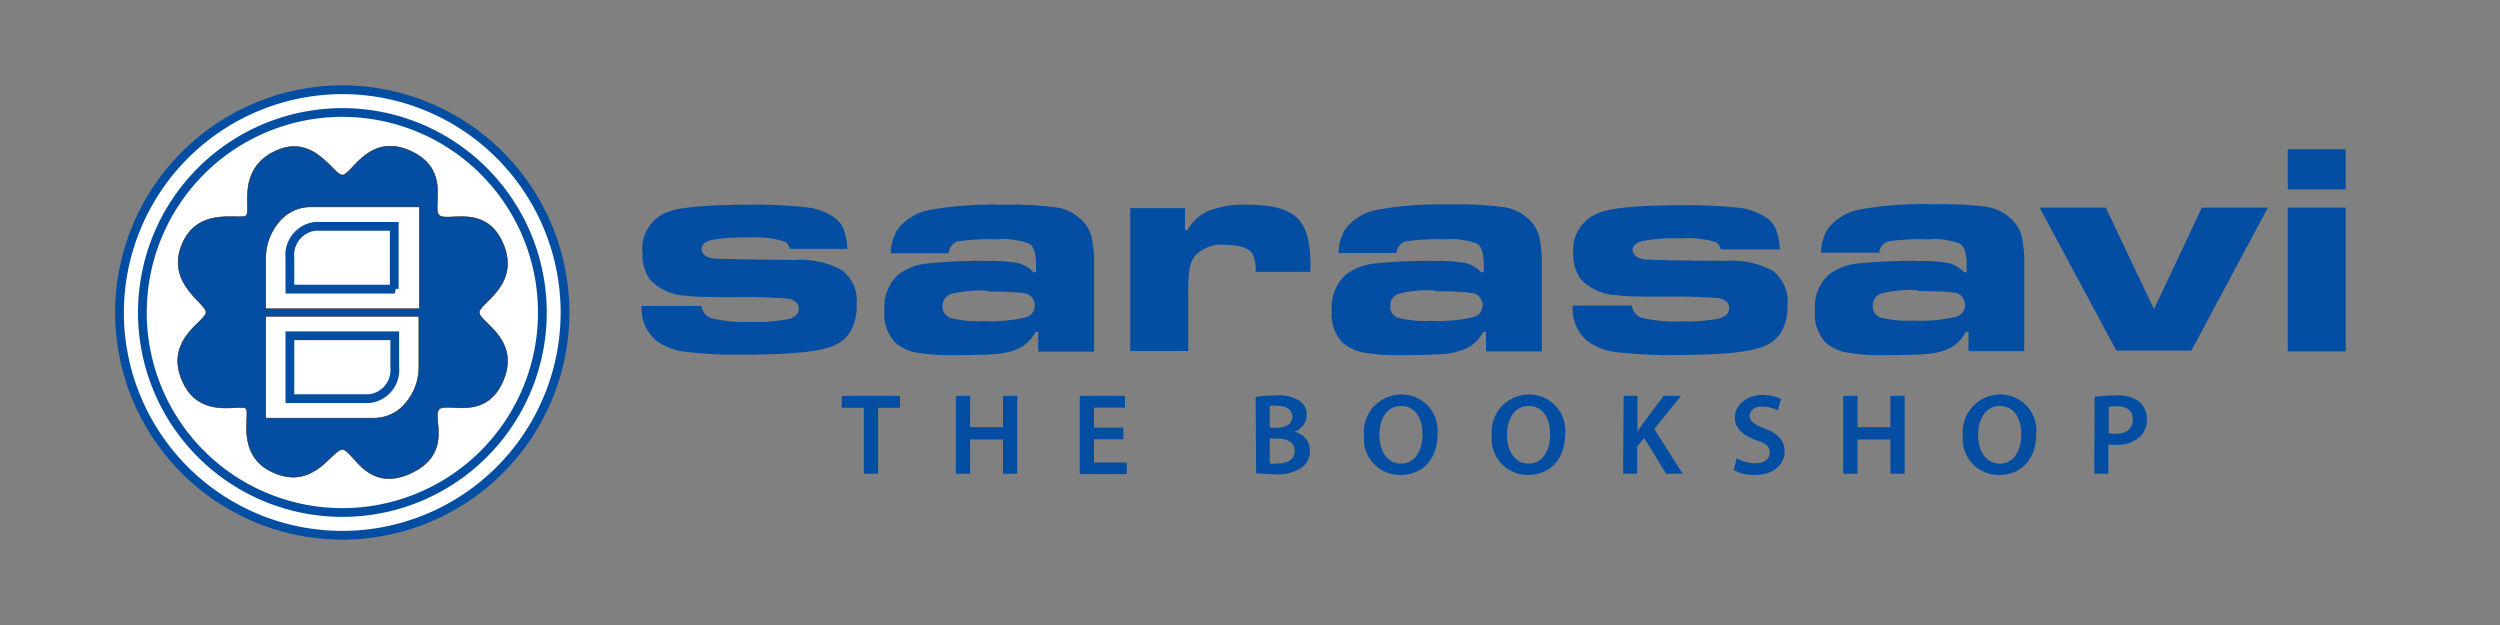 <svg id="Layer_1" data-name="Layer 1" xmlns="http://www.w3.org/2000/svg" viewBox="0 0 200 50"><rect x="0" y="0" width="200" height="50" fill="#808080" stroke="none"/><defs><style>.cls-1{fill:#fff;stroke-width:0.7px;}.cls-1,.cls-2{stroke:#034ea2;}.cls-1,.cls-2,.cls-3{stroke-miterlimit:2.61;}.cls-1,.cls-3,.cls-4{fill-rule:evenodd;}.cls-2{fill:none;stroke-width:0.7px;}.cls-3,.cls-4,.cls-5{fill:#034ea2;}.cls-3{stroke:#231f20;stroke-width:0.04px;}</style></defs><title>Sarasavi Logo Colour THE-web</title><path class="cls-1" d="M27.39,7.18A17.82,17.82,0,1,1,9.56,25,17.85,17.85,0,0,1,27.39,7.18Z"/><path class="cls-2" d="M23.19,26.86h8.39v2.52a2.31,2.31,0,0,1-2,2.51H23.19v-5Zm8.39-3.73H23.19V20.62a2.31,2.31,0,0,1,2-2.51h6.35v5Z"/><path class="cls-3" d="M27.39,14c.74,0,2.11-3.42,5.43-1.93s1.7,4.53,2.31,5.14,3.74-1,5.13,2.31S38.34,24.24,38.34,25s3.32,2.12,1.92,5.44-4.53,1.69-5.13,2.3,1.19,3.56-2.31,5.14-4.6-1.92-5.43-1.92S25.17,39.16,22,37.86s-2-4.62-2.3-5.14-3.75,1-5.14-2.3,1.92-4.7,1.92-5.44-3.22-2.31-1.92-5.43,4.72-1.89,5.14-2.31-.82-3.65,2.3-5.14S26.64,14,27.39,14ZM32.48,24.7H21.26V20.62h0a4.42,4.42,0,0,1,1-2.79,3.27,3.27,0,0,1,2.54-1.28h8.75V24.7Zm-10.19.6H33.51v4.08h0a4.42,4.42,0,0,1-1,2.79A3.27,3.27,0,0,1,30,33.45H21.26V25.3Z"/><path class="cls-2" d="M27.39,9a16,16,0,1,1-16,16,16,16,0,0,1,16-16Z"/><path class="cls-4" d="M51.4,24.48h4.73a1.13,1.13,0,0,0,.89,1,11.08,11.08,0,0,0,3,.27,13.56,13.56,0,0,0,3.07-.23c.54-.15.81-.42.81-.83s-.26-.66-.78-.79a39.36,39.36,0,0,0-4-.13c-2.24,0-3.62,0-4.14-.11a4.17,4.17,0,0,1-3-1.31,3.42,3.42,0,0,1-.58-2.1,3.13,3.13,0,0,1,2-3.29c1-.39,3.2-.58,6.55-.58a35.7,35.7,0,0,1,4.61.21,4.87,4.87,0,0,1,2.23.84,2.09,2.09,0,0,1,.7.9,6,6,0,0,1,.3,1.58H63.18a1,1,0,0,0-.32-.55A7.64,7.64,0,0,0,59.93,19a14.77,14.77,0,0,0-3,.2c-.54.14-.81.38-.81.73s.37.72,1.11.77c.58,0,2.7.07,6.34.1a6.89,6.89,0,0,1,3.78.81,3.07,3.07,0,0,1,1.18,2.75,4.2,4.2,0,0,1-.46,2.11,2.83,2.83,0,0,1-1.45,1.21q-1.64.69-7,.69a34.32,34.32,0,0,1-4.88-.24,4.75,4.75,0,0,1-2.32-.95,3.43,3.43,0,0,1-1.09-2.73Zm24.49-4.22H71.26a3.72,3.72,0,0,1,.61-2,4.24,4.24,0,0,1,2.59-1.48,29.88,29.88,0,0,1,5.92-.4,26.51,26.51,0,0,1,4.18.22,3.74,3.74,0,0,1,1.9.93,2.84,2.84,0,0,1,.85,1.36,9.82,9.82,0,0,1,.22,2.36v6.88H83.06V26.55h-.22A3,3,0,0,1,81.21,28a5.8,5.8,0,0,1-1.65.33c-.71.06-1.84.08-3.39.08a15.18,15.18,0,0,1-2.89-.21,3.69,3.69,0,0,1-1.62-.75,3.29,3.29,0,0,1-.9-2.59A3.54,3.54,0,0,1,71.82,22a4.57,4.57,0,0,1,2.24-.91,40.39,40.39,0,0,1,5.1-.21,10.88,10.88,0,0,1,2.29.17,2.61,2.61,0,0,1,1.23.73h.2v-.6c0-.9-.18-1.46-.54-1.69a6.09,6.09,0,0,0-2.65-.34,16.29,16.29,0,0,0-3.1.17,1.07,1.07,0,0,0-.7,1Zm3.1,3a9.51,9.51,0,0,0-2.91.26,1,1,0,0,0-.68.93,1,1,0,0,0,.67,1,8.81,8.81,0,0,0,2.54.24,12.76,12.76,0,0,0,3.31-.27,1,1,0,0,0,.87-1,1,1,0,0,0-.76-.95,21.54,21.54,0,0,0-3-.14Zm11.43-6.61H94.8V18.4H95a3.61,3.61,0,0,1,1.75-1.56,8.07,8.07,0,0,1,3.06-.46c1.87,0,3.18.33,3.91,1s1.11,1.88,1.11,3.6c0,.1,0,.36,0,.77h-4.38a3.12,3.12,0,0,0-.23-1.41q-.45-.75-2.22-.75a2.89,2.89,0,0,0-2.35.83,2.19,2.19,0,0,0-.47,1,10.82,10.82,0,0,0-.12,1.91v4.75H90.42V16.67Zm21.29,3.59h-4.63a3.72,3.72,0,0,1,.61-2,4.24,4.24,0,0,1,2.59-1.48,29.81,29.81,0,0,1,5.92-.4,26.6,26.6,0,0,1,4.18.22,3.74,3.74,0,0,1,1.9.93,2.9,2.9,0,0,1,.84,1.36,9.24,9.24,0,0,1,.23,2.36v6.88h-4.47V26.55h-.22A3,3,0,0,1,117,28a5.8,5.8,0,0,1-1.65.33c-.71.06-1.84.08-3.39.08a15.18,15.18,0,0,1-2.89-.21,3.74,3.74,0,0,1-1.63-.75,3.29,3.29,0,0,1-.9-2.59A3.54,3.54,0,0,1,107.64,22a4.54,4.54,0,0,1,2.23-.91,40.69,40.69,0,0,1,5.11-.21,11,11,0,0,1,2.29.17,2.58,2.58,0,0,1,1.22.73h.21v-.6c0-.9-.18-1.46-.54-1.69a6.13,6.13,0,0,0-2.65-.34,16.29,16.29,0,0,0-3.1.17,1.06,1.06,0,0,0-.7,1Zm3.1,3a9.51,9.51,0,0,0-2.91.26,1,1,0,0,0-.68.93.93.93,0,0,0,.67,1,8.76,8.76,0,0,0,2.54.24,12.82,12.82,0,0,0,3.31-.27,1,1,0,0,0,.87-1,1,1,0,0,0-.76-.95,21.54,21.54,0,0,0-3-.14Zm11,1.2h4.74a1.13,1.13,0,0,0,.89,1,11,11,0,0,0,3,.27,13.5,13.5,0,0,0,3.07-.23c.55-.15.82-.42.82-.83s-.26-.66-.79-.79a38.87,38.87,0,0,0-3.95-.13c-2.25,0-3.62,0-4.15-.11a4.19,4.19,0,0,1-3-1.31,3.49,3.49,0,0,1-.58-2.1A3.14,3.14,0,0,1,128,17c1-.39,3.2-.58,6.56-.58a35.52,35.52,0,0,1,4.6.21,4.82,4.82,0,0,1,2.23.84,2.09,2.09,0,0,1,.7.9,6.32,6.32,0,0,1,.31,1.58h-4.74a1,1,0,0,0-.32-.55,7.57,7.57,0,0,0-2.92-.33,14.89,14.89,0,0,0-3,.2c-.54.14-.81.38-.81.73s.37.72,1.12.77q.87.06,6.33.1a6.9,6.9,0,0,1,3.79.81A3.09,3.09,0,0,1,143,24.39a4.2,4.2,0,0,1-.46,2.11,2.85,2.85,0,0,1-1.44,1.21q-1.65.69-7,.69a34.16,34.16,0,0,1-4.87-.24,4.79,4.79,0,0,1-2.33-.95,3.46,3.46,0,0,1-1.09-2.73Zm24.5-4.22h-4.63a3.64,3.64,0,0,1,.61-2,4.24,4.24,0,0,1,2.59-1.48,29.81,29.81,0,0,1,5.92-.4,26.69,26.69,0,0,1,4.18.22,3.78,3.78,0,0,1,1.9.93,2.9,2.9,0,0,1,.84,1.36,9.33,9.33,0,0,1,.22,2.36v6.88h-4.46V26.55h-.22A3,3,0,0,1,155.66,28a5.88,5.88,0,0,1-1.66.33c-.7.06-1.83.08-3.38.08a15.18,15.18,0,0,1-2.89-.21,3.74,3.74,0,0,1-1.63-.75,3.29,3.29,0,0,1-.9-2.59A3.54,3.54,0,0,1,146.27,22a4.54,4.54,0,0,1,2.23-.91,40.58,40.58,0,0,1,5.11-.21,11,11,0,0,1,2.29.17,2.58,2.58,0,0,1,1.22.73h.21v-.6c0-.9-.18-1.46-.54-1.69a6.13,6.13,0,0,0-2.65-.34,16.21,16.21,0,0,0-3.1.17,1,1,0,0,0-.7,1Zm3.1,3a9.47,9.47,0,0,0-2.91.26,1,1,0,0,0-.68.93.94.94,0,0,0,.66,1,8.86,8.86,0,0,0,2.54.24,12.71,12.71,0,0,0,3.31-.27,1,1,0,0,0,.88-1,1,1,0,0,0-.76-.95,21.66,21.66,0,0,0-3-.14Zm9.76-6.61h5.29l3.86,8.12,3.83-8.12h5.28l-6.12,11.44h-6L163.2,16.67Zm19.85,0h4.64V28.11h-4.64V16.67Zm0-4.67h4.64v3.21h-4.64V12Z"/><path class="cls-5" d="M69.11,32.62H67.34v-.95H72v.95H70.25V37.9H69.11Z"/><path class="cls-5" d="M77.61,31.67v2.5h2.63v-2.5h1.14V37.9H80.24V35.16H77.61V37.9H76.47V31.67Z"/><path class="cls-5" d="M89.87,35.14H87.52V37h2.62v.93H86.38V31.67H90v.94H87.52v1.6h2.35Z"/><path class="cls-5" d="M100.45,31.76a10,10,0,0,1,1.67-.13,3,3,0,0,1,1.77.39,1.32,1.32,0,0,1,.65,1.18,1.44,1.44,0,0,1-1,1.34v0a1.56,1.56,0,0,1,1.26,1.53,1.66,1.66,0,0,1-.59,1.29,3.55,3.55,0,0,1-2.32.58,10.42,10.42,0,0,1-1.4-.09Zm1.13,2.46h.58c.8,0,1.23-.37,1.23-.89s-.44-.86-1.16-.86a3.06,3.06,0,0,0-.65,0Zm0,2.86a3.34,3.34,0,0,0,.6,0c.73,0,1.39-.27,1.39-1s-.64-1-1.43-1h-.56Z"/><path class="cls-5" d="M115,34.72c0,2.09-1.26,3.28-3,3.28a2.89,2.89,0,0,1-2.88-3.17,3,3,0,0,1,3-3.27A2.88,2.88,0,0,1,115,34.72Zm-4.65.09c0,1.27.64,2.28,1.73,2.28s1.72-1,1.72-2.33-.58-2.28-1.72-2.28S110.35,33.52,110.35,34.81Z"/><path class="cls-5" d="M125.21,34.72c0,2.09-1.27,3.28-3,3.28a2.89,2.89,0,0,1-2.87-3.17,3,3,0,0,1,3-3.27A2.88,2.88,0,0,1,125.21,34.72Zm-4.65.09c0,1.27.64,2.28,1.73,2.28s1.72-1,1.72-2.33-.59-2.28-1.72-2.28S120.56,33.52,120.56,34.81Z"/><path class="cls-5" d="M129.89,31.67H131v2.87h0c.15-.24.31-.47.45-.68l1.64-2.19h1.4l-2.15,2.65,2.28,3.58h-1.33l-1.75-2.85-.57.66V37.9h-1.12Z"/><path class="cls-5" d="M138.94,36.66a3.09,3.09,0,0,0,1.51.4c.72,0,1.13-.34,1.13-.85s-.31-.75-1.1-1c-1-.37-1.69-.92-1.69-1.82s.85-1.79,2.21-1.79a3.39,3.39,0,0,1,1.49.31l-.27.92a2.72,2.72,0,0,0-1.25-.3c-.72,0-1,.38-1,.75s.36.7,1.2,1c1.08.41,1.6.95,1.6,1.85S142,38,140.38,38a3.6,3.6,0,0,1-1.69-.39Z"/><path class="cls-5" d="M148.6,31.67v2.5h2.63v-2.5h1.14V37.9h-1.14V35.16H148.6V37.9h-1.14V31.67Z"/><path class="cls-5" d="M162.9,34.72c0,2.09-1.27,3.28-3,3.28a2.88,2.88,0,0,1-2.87-3.17,3,3,0,0,1,3-3.27A2.88,2.88,0,0,1,162.9,34.72Zm-4.65.09c0,1.27.63,2.28,1.73,2.28s1.72-1,1.72-2.33-.59-2.28-1.72-2.28S158.25,33.52,158.25,34.81Z"/><path class="cls-5" d="M167.57,31.75a10.67,10.67,0,0,1,1.74-.12,2.8,2.8,0,0,1,1.83.5,1.78,1.78,0,0,1,.61,1.38,1.93,1.93,0,0,1-.52,1.41,2.8,2.8,0,0,1-2,.67,2.33,2.33,0,0,1-.56-.05V37.9h-1.13Zm1.13,2.9a2.23,2.23,0,0,0,.56.05c.85,0,1.37-.42,1.37-1.14s-.49-1.06-1.27-1.06a2.91,2.91,0,0,0-.66.06Z"/></svg>